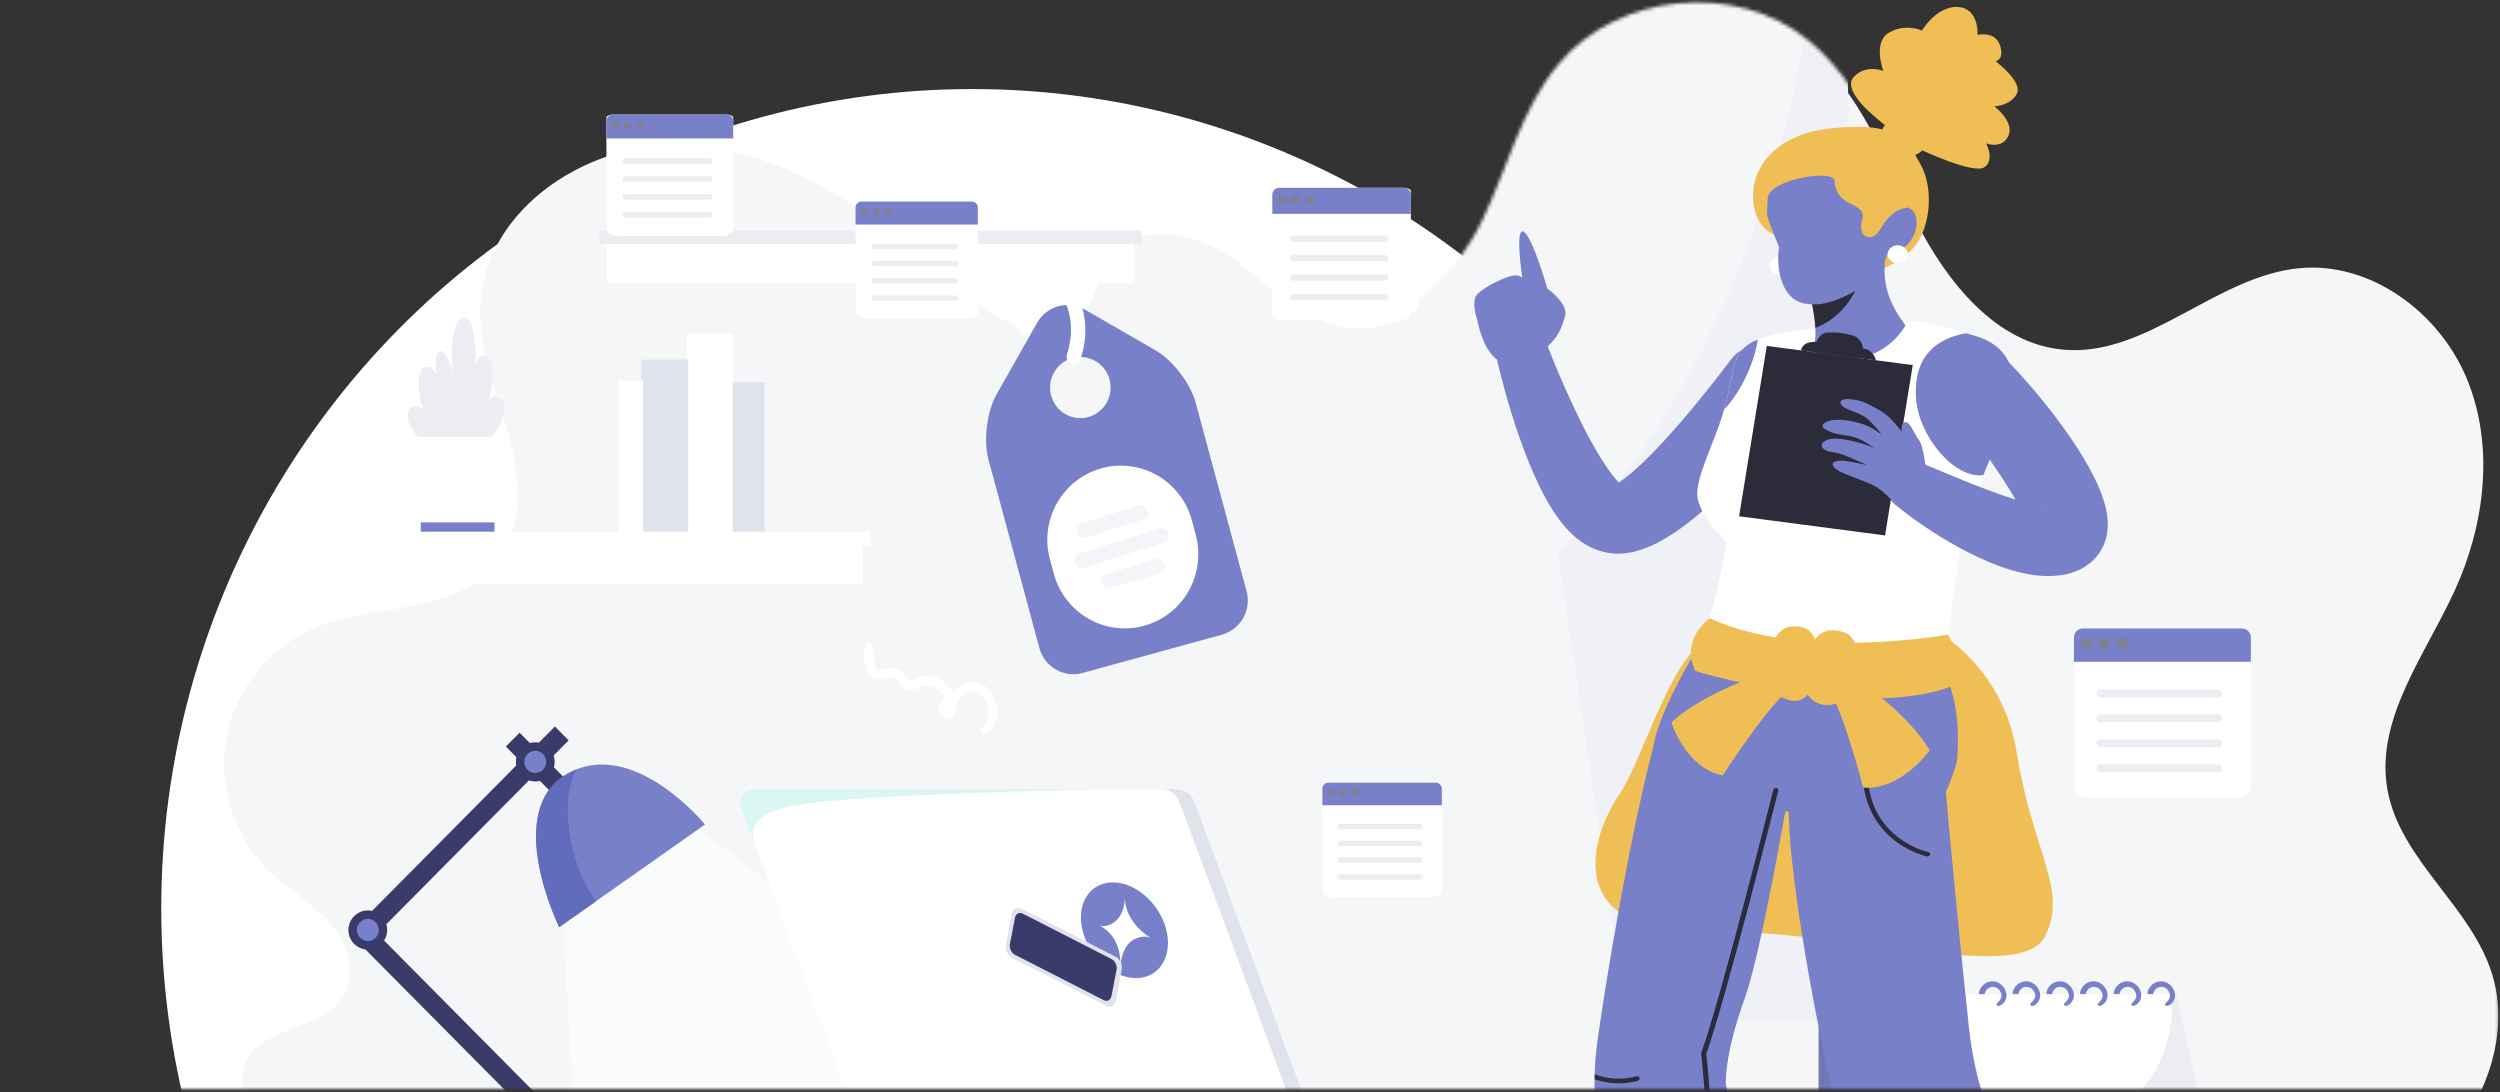 <svg xmlns="http://www.w3.org/2000/svg" width="721" height="315" viewBox="0 0 721 315" fill="none">
    <rect x="0" y="0" width="721" height="315" fill="#333333" stroke="none"/>
    <mask id="mask0_4091_13487" style="mask-type:alpha" maskUnits="userSpaceOnUse" x="0" y="0" width="721" height="315">
        <rect x="0.887" width="719.823" height="314.104" fill="#D9D9D9"/>
    </mask>
    <g mask="url(#mask0_4091_13487)">
        <ellipse cx="280.403" cy="261.972" rx="233.895" ry="236.29" fill="white"/>
        <g clip-path="url(#clip0_4091_13487)">
            <path d="M99.175 287.105C103.095 280.418 99.957 271.565 94.793 265.81C89.617 260.056 82.702 256.179 77.208 250.725C67.386 240.983 62.783 226.176 65.349 212.523C67.903 198.871 77.549 186.774 90.212 181.32C107.731 173.777 131.13 177.487 143.044 162.502C151.038 152.46 150.047 137.93 146.699 125.5C143.352 113.069 138.001 100.817 138.562 87.942C139.806 59.615 170.792 39.965 198.838 41.831C226.883 43.697 251.438 61.093 272.547 79.822C278.647 85.243 284.857 90.975 292.598 93.507C300.339 96.04 310.106 94.341 314.378 87.353C316.603 83.71 317.043 79.2 319.135 75.478C325.753 63.715 343.723 66.414 354.779 74.068C365.834 81.721 375.568 93.03 388.891 94.563C405.606 96.484 419.822 81.866 427.277 66.647C434.731 51.429 438.651 34.111 449.519 21.147C466.686 0.674 500.457 -2.658 521.235 14.071C536.563 26.412 543.555 46.13 552.529 63.726C561.492 81.321 575.587 99.15 595.132 100.85C619.224 102.95 638.879 79.777 662.95 77.367C683.585 75.301 703.614 90.086 711.52 109.426C719.426 128.766 716.641 151.316 707.953 170.3C699.375 189.029 684.928 207.447 688.54 227.753C692.163 248.137 712.875 261.423 718.821 281.251C723.721 297.581 717.433 315.654 706.731 328.884C696.039 342.103 681.438 351.412 667.112 360.488L115.362 380.394C98.151 365.909 86.457 346.013 75.093 326.518C71.581 320.486 67.958 313.288 70.623 306.834C75.181 295.803 93.152 297.381 99.186 287.105H99.175Z" fill="#F4F6F8"/>
            <mask id="mask1_4091_13487" style="mask-type:luminance" maskUnits="userSpaceOnUse" x="64" y="0" width="657" height="378">
                <path d="M99.175 284.389C103.095 277.701 99.957 268.848 94.792 263.094C89.617 257.34 82.702 253.463 77.207 248.008C67.385 238.266 62.783 223.459 65.348 209.807C67.914 196.154 77.549 184.057 90.212 178.603C107.731 171.06 131.13 174.771 143.044 159.785C151.038 149.743 150.047 135.213 146.699 122.783C143.352 110.353 138 98.1 138.562 85.225C139.806 56.899 170.792 37.248 198.838 39.114C226.883 40.98 251.438 58.376 272.547 77.105C278.647 82.526 284.857 88.258 292.598 90.791C300.328 93.323 310.106 91.624 314.378 84.637C316.603 80.993 317.043 76.483 319.135 72.762C325.753 60.998 343.723 63.697 354.779 71.351C365.834 79.005 375.568 90.313 388.891 91.846C405.606 93.768 419.822 79.149 427.277 63.931C434.742 48.712 438.651 31.394 449.519 18.43C466.686 -2.043 500.457 -5.375 521.235 11.354C536.563 23.696 543.555 43.413 552.529 61.009C561.492 78.605 575.587 96.434 595.132 98.133C619.224 100.233 638.879 77.061 662.95 74.65C683.585 72.584 703.614 87.369 711.52 106.709C719.426 126.049 716.641 148.599 707.953 167.583C699.375 186.312 684.928 204.73 688.54 225.036C692.163 245.42 712.875 258.706 718.821 278.535C723.721 294.864 717.433 312.937 706.731 326.168C696.039 339.387 681.438 348.695 667.112 357.771L115.361 377.677C98.151 363.192 86.457 343.297 75.093 323.801C71.581 317.77 67.958 310.571 70.623 304.117C75.181 293.087 93.152 294.664 99.186 284.389H99.175Z" fill="white"/>
            </mask>
            <g mask="url(#mask1_4091_13487)">
                <path d="M430.068 148.612H532.979V294.388H430.068V148.612Z" fill="#F0F1F6"/>
                <path d="M430.068 -4.541H532.979V141.236H430.068V-4.541Z" fill="#F0F1F6"/>
                <path d="M525.281 -34.367C525.281 -34.367 524.158 83.905 449.227 159.32C449.227 159.32 474.575 326.968 477.955 362.227H396.835C396.835 362.227 409.234 206.52 413.738 161.486C413.738 161.486 404.158 10.656 401.911 -36L525.281 -34.367Z" fill="#F4F6F8"/>
            </g>
            <path d="M198.102 96.18H211.612V153.855H198.102V96.18Z" fill="white"/>
            <path d="M184.968 103.711H198.479V153.843H184.968V103.711Z" fill="#E0E2EC"/>
            <path d="M211.35 110.232H220.522V153.844H211.35V110.232Z" fill="#E0E2EC"/>
            <path d="M178.23 109.81H185.442V153.855H178.23V109.81Z" fill="white"/>
            <path d="M118.05 118.208C118.656 117.186 119.944 116.886 120.935 117.341C121.475 117.597 121.926 118.03 122.278 118.563C121.089 115.553 120.594 112.165 120.891 108.865C120.968 107.977 121.133 107.044 121.695 106.422C122.664 105.333 124.392 105.822 125.273 106.999C125.593 107.421 125.824 107.899 126 108.41C125.758 106.833 125.648 105.222 125.714 103.622C125.758 102.6 126.099 101.301 126.991 101.223C127.608 101.167 128.103 101.767 128.467 102.334C129.832 104.489 130.68 107.077 130.889 109.732C130.361 104.9 129.832 99.901 131.032 95.235C131.263 94.313 131.583 93.391 132.166 92.703C132.739 92.014 133.631 91.592 134.424 91.881C135.459 92.247 135.954 93.569 136.252 94.769C137.099 98.157 137.342 101.723 137.022 105.222C137.177 104.9 137.331 104.578 137.518 104.266C138.013 103.422 138.74 102.6 139.632 102.611C140.326 102.611 140.953 103.145 141.317 103.811C141.691 104.478 141.845 105.277 141.944 106.066C142.352 109.243 141.944 112.542 140.81 115.475C141.273 114.853 141.933 114.431 142.638 114.364C143.805 114.253 144.984 115.142 145.38 116.408C145.71 117.463 145.523 118.63 145.226 119.696C143.134 127.139 136.064 132.06 129.403 131.16C126.452 130.76 123.633 129.249 121.408 126.983C119.68 125.217 116.321 121.085 118.028 118.219L118.05 118.208Z" fill="#ECECF3"/>
            <path d="M122.29 152.766H141.582L146.03 129.905H117.842L122.29 152.766Z" fill="white"/>
            <path d="M121.353 150.656H142.604V153.466H121.353V150.656Z" fill="#7880CA"/>
            <path d="M117.136 126.017H146.822V132.327H117.136V126.017Z" fill="white"/>
            <path d="M94.574 153.344H250.978V157.221H94.574V153.344Z" fill="white"/>
            <path d="M96.688 157.233H248.863V168.485H96.688V157.233Z" fill="white"/>
            <path d="M172.887 66.509H329.291V70.386H172.887V66.509Z" fill="#ECECF3"/>
            <path d="M175.002 70.386H327.177V81.639H175.002V70.386Z" fill="white"/>
            <path d="M221.327 227.626H339.246C341.559 227.626 343.629 229.07 344.444 231.258L376.123 316.582H249.086L217.903 232.602C217.011 230.192 218.773 227.615 221.327 227.615V227.626Z" fill="#E0E2EC"/>
            <path d="M217.022 227.626H334.942C337.254 227.626 339.324 229.07 340.139 231.258L371.818 316.582H244.782L213.598 232.602C212.706 230.192 214.468 227.615 217.022 227.615V227.626Z" fill="white"/>
            <g style="mix-blend-mode:overlay" opacity="0.22">
                <path d="M217.024 227.626H316.367C268.061 228.859 242.24 230.336 232.307 231.813C222.375 233.291 215.692 235.501 217.42 242.9L213.599 232.613C212.707 230.203 214.469 227.626 217.024 227.626Z" fill="#57D9CD"/>
            </g>
            <path d="M309.694 269.072C312.326 278.392 321.003 285.59 329.063 285.157C337.123 284.723 341.528 276.814 338.885 267.505C336.253 258.185 327.577 250.987 319.516 251.42C311.456 251.853 307.052 259.763 309.694 269.072Z" fill="white"/>
            <path d="M312.359 268.927C314.517 276.547 321.608 282.423 328.193 282.068C334.789 281.712 338.379 275.247 336.22 267.638C334.062 260.018 326.971 254.141 320.386 254.497C313.791 254.852 310.201 261.317 312.359 268.927Z" fill="#7880CA"/>
            <path d="M291.802 276.158L319.087 290.099C320.299 290.721 321.488 290.088 321.763 288.689L323.514 279.591C323.778 278.191 323.018 276.558 321.807 275.947L294.521 262.006C293.31 261.384 292.121 262.017 291.846 263.417L290.095 272.515C289.831 273.914 290.59 275.547 291.802 276.158Z" fill="#E0E2EC"/>
            <g style="mix-blend-mode:screen">
                <path d="M292.683 275.336L318.317 288.444C319.33 288.966 320.332 288.433 320.552 287.267L322.017 279.657C322.237 278.491 321.609 277.125 320.596 276.603L294.962 263.495C293.949 262.972 292.947 263.506 292.727 264.672L291.262 272.281C291.042 273.448 291.67 274.814 292.683 275.336Z" fill="#393B6B"/>
            </g>
            <g style="mix-blend-mode:multiply" opacity="0.33">
                <path d="M293.939 268.449C294.237 267.894 295.139 268.016 295.283 268.627C295.525 269.604 295.36 270.615 295.569 271.604C295.646 271.948 295.734 272.759 295.998 272.981C296.417 273.303 297.121 272.937 297.573 272.837C299.39 272.415 300.546 273.037 301.757 274.381C302.231 274.903 302.506 275.07 303.189 274.792C303.552 274.647 303.86 274.459 304.246 274.359C305.105 274.125 306.041 274.148 306.899 274.392C308.309 274.792 309.564 275.803 310.368 277.058C310.599 276.891 310.819 276.725 311.04 276.58C312.515 275.592 314.42 274.914 316.105 275.825C319.21 277.513 320.091 283.257 316.898 285.278C316.094 285.789 315.378 284.534 316.16 284.001C317.757 282.901 317.426 280.168 316.556 278.724C315.356 276.758 313.484 277.202 311.866 278.38C311.601 278.569 311.37 278.791 311.15 279.013C311.348 280.068 311.227 281.201 310.434 281.935C309.267 283.012 307.648 281.857 307.857 280.391C307.968 279.602 308.43 278.891 309.003 278.258C308.959 278.18 308.937 278.113 308.881 278.036C307.934 276.547 306.041 275.481 304.334 276.247C303.034 276.825 302.143 277.28 300.953 276.147C300.381 275.603 299.962 274.792 299.181 274.547C298.388 274.303 297.529 274.77 296.725 274.881C295.305 275.081 294.556 274.37 294.082 273.07C293.587 271.682 293.224 269.815 293.939 268.46V268.449Z" fill="#393B6B"/>
            </g>
            <path d="M317.204 267.017C319.241 267.428 321.378 266.35 322.644 264.695C323.899 263.029 324.384 260.885 324.428 258.785C324.34 263.662 327.907 268.061 331.783 270.449C330.01 269.794 328.546 270.216 327.214 270.838C325.881 271.46 324.879 272.693 324.263 274.037C323.635 275.381 323.338 276.859 323.051 278.325C323.161 276.081 322.798 273.793 321.829 271.771C320.86 269.749 319.241 267.994 317.226 267.028L317.204 267.017Z" fill="white"/>
            <path d="M164.553 226.14L160.605 230.122L145.905 215.292L149.853 211.31L164.553 226.14Z" fill="#393B6B"/>
            <g style="mix-blend-mode:multiply" opacity="0.33">
                <path d="M162.585 228.134L160.607 230.129L145.907 215.299L147.885 213.304L162.585 228.134Z" fill="#393B6B"/>
            </g>
            <path d="M160.038 209.541L163.985 213.523L107.98 270.023L104.032 266.041L160.038 209.541Z" fill="#393B6B"/>
            <g style="mix-blend-mode:multiply" opacity="0.33">
                <path d="M160.034 209.536L161.739 211.256L105.734 267.756L104.029 266.036L160.034 209.536Z" fill="#393B6B"/>
            </g>
            <path d="M103.276 271.659L107.224 267.676L163.229 324.176L159.282 328.159L103.276 271.659Z" fill="#393B6B"/>
            <g style="mix-blend-mode:multiply" opacity="0.33">
                <path d="M103.296 271.665L104.885 270.062L160.89 326.562L159.302 328.165L103.296 271.665Z" fill="#393B6B"/>
            </g>
            <path d="M100.498 268.205C100.498 271.316 102.997 273.837 106.08 273.837C109.164 273.837 111.663 271.316 111.663 268.205C111.663 265.095 109.164 262.573 106.08 262.573C102.997 262.573 100.498 265.095 100.498 268.205Z" fill="#393B6B"/>
            <g style="mix-blend-mode:multiply" opacity="0.33">
                <path d="M101.72 264.74C101.709 268.25 104.153 270.916 107.281 272.282C107.875 272.549 108.525 272.76 109.186 272.893C108.305 273.482 107.237 273.837 106.102 273.837C103.019 273.837 100.52 271.316 100.52 268.205C100.52 266.895 100.982 265.695 101.731 264.74H101.72Z" fill="#393B6B"/>
            </g>
            <path d="M102.932 268.205C102.932 269.972 104.341 271.394 106.092 271.394C107.843 271.394 109.252 269.961 109.252 268.205C109.252 266.45 107.843 265.017 106.092 265.017C104.341 265.017 102.932 266.439 102.932 268.205Z" fill="#7880CA"/>
            <path d="M148.792 219.717C148.792 222.827 151.291 225.349 154.374 225.349C157.457 225.349 159.957 222.827 159.957 219.717C159.957 216.606 157.457 214.085 154.374 214.085C151.291 214.085 148.792 216.606 148.792 219.717Z" fill="#393B6B"/>
            <g style="mix-blend-mode:multiply" opacity="0.33">
                <path d="M150.003 216.251C149.992 219.762 152.437 222.428 155.564 223.794C156.158 224.061 156.808 224.272 157.469 224.405C156.588 224.994 155.52 225.349 154.386 225.349C151.302 225.349 148.803 222.828 148.803 219.717C148.803 218.406 149.265 217.207 150.014 216.251H150.003Z" fill="#393B6B"/>
            </g>
            <path d="M151.215 219.717C151.215 221.483 152.624 222.905 154.375 222.905C156.126 222.905 157.535 221.483 157.535 219.717C157.535 217.951 156.126 216.529 154.375 216.529C152.624 216.529 151.215 217.962 151.215 219.717Z" fill="#7880CA"/>
            <g style="mix-blend-mode:overlay" opacity="0.5">
                <path d="M166.587 339.554L162.27 264.206L199.466 237.545L331.073 337.91C332.152 338.732 332.108 340.532 330.863 341.087C304.227 352.918 184.733 353.306 166.587 339.554Z" fill="white"/>
            </g>
            <path d="M203.32 237.779L161.279 267.383C161.279 267.383 144.741 233.78 163.68 223.116C182.619 212.451 203.32 237.779 203.32 237.779Z" fill="#7880CA"/>
            <path d="M163.682 223.115C164.53 222.638 165.389 222.249 166.248 221.916C162.042 230.08 163.848 241.755 166.655 249.809C167.812 253.108 169.573 256.685 171.842 259.951L161.282 267.382C161.282 267.382 144.743 233.779 163.682 223.115Z" fill="#626CBD"/>
            <path d="M554.097 335.133H616.685L627.696 286.712H565.108L554.097 335.133Z" fill="#ECECF3"/>
            <g style="mix-blend-mode:multiply" opacity="0.15">
                <path d="M565.307 328.957C568.379 318.248 567.3 305.118 563.369 294.354L565.108 286.723H627.696L616.685 335.144H563.082C563.985 333.067 564.734 330.979 565.318 328.957H565.307Z" fill="#73A3EB"/>
            </g>
            <path d="M565.12 286.712H627.708L638.719 336.411H576.131L565.12 286.712Z" fill="white"/>
            <path d="M575.173 322.381C585.094 325.458 595.764 327.046 605.674 322.992C614.505 319.381 621.398 311.428 624.426 302.374C625.814 298.22 626.981 291.921 626.045 286.712H627.708L638.719 336.411H576.131L572.861 321.648C573.642 321.903 574.413 322.147 575.173 322.381Z" fill="#ECECF3"/>
            <path d="M619.404 286.711H620.957C621.023 286.556 621.056 286.389 621.111 286.212C621.166 286.023 621.243 285.878 621.386 285.656C621.595 285.323 621.915 285.034 622.3 284.834C622.652 284.656 623.093 284.579 623.544 284.623C623.919 284.645 624.37 284.801 624.722 285.045C625.119 285.334 625.416 285.767 625.625 286.212C625.702 286.378 625.758 286.545 625.791 286.711C625.846 286.956 625.857 287.189 625.813 287.422C625.736 287.856 625.548 288.233 625.273 288.589C625.152 288.755 624.987 288.878 624.844 289.022C624.689 289.177 624.458 289.344 624.425 289.566C624.403 289.688 624.425 289.855 624.524 289.944C625.009 290.333 625.702 289.9 626.11 289.566C626.55 289.2 626.859 288.711 627.068 288.178C627.255 287.7 627.31 287.2 627.255 286.711C627.09 285.012 625.658 283.412 623.996 283.09C622.84 282.868 621.683 283.146 620.758 283.89C620.362 284.212 620.01 284.623 619.767 285.078C619.492 285.567 619.239 286.167 619.404 286.711Z" fill="#7880CA"/>
            <path d="M609.68 286.711H611.233C611.299 286.556 611.332 286.389 611.387 286.212C611.442 286.023 611.519 285.878 611.662 285.656C611.872 285.323 612.191 285.034 612.576 284.834C612.929 284.656 613.369 284.579 613.821 284.623C614.195 284.645 614.646 284.801 614.999 285.045C615.395 285.334 615.693 285.767 615.902 286.212C615.979 286.378 616.034 286.545 616.067 286.711C616.122 286.956 616.133 287.189 616.089 287.422C616.012 287.856 615.825 288.233 615.549 288.589C615.428 288.755 615.263 288.878 615.12 289.022C614.966 289.177 614.735 289.344 614.702 289.566C614.68 289.688 614.702 289.855 614.801 289.944C615.285 290.333 615.979 289.9 616.386 289.566C616.827 289.2 617.135 288.711 617.344 288.178C617.531 287.7 617.587 287.2 617.531 286.711C617.366 285.012 615.935 283.412 614.272 283.09C613.116 282.868 611.96 283.146 611.035 283.89C610.638 284.212 610.286 284.623 610.044 285.078C609.769 285.567 609.515 286.167 609.68 286.711Z" fill="#7880CA"/>
            <path d="M599.959 286.711H601.511C601.577 286.556 601.61 286.389 601.665 286.212C601.721 286.023 601.798 285.878 601.941 285.656C602.15 285.323 602.469 285.034 602.855 284.834C603.207 284.656 603.648 284.579 604.099 284.623C604.473 284.645 604.925 284.801 605.277 285.045C605.674 285.334 605.971 285.767 606.18 286.212C606.257 286.378 606.312 286.545 606.345 286.711C606.4 286.956 606.411 287.189 606.367 287.422C606.29 287.856 606.103 288.233 605.828 288.589C605.707 288.755 605.541 288.878 605.398 289.022C605.244 289.177 605.013 289.344 604.98 289.566C604.958 289.688 604.98 289.855 605.079 289.944C605.563 290.333 606.257 289.9 606.665 289.566C607.105 289.2 607.413 288.711 607.623 288.178C607.81 287.7 607.865 287.2 607.81 286.711C607.645 285.012 606.213 283.412 604.55 283.09C603.394 282.868 602.238 283.146 601.313 283.89C600.917 284.212 600.564 284.623 600.322 285.078C600.047 285.567 599.794 286.167 599.959 286.711Z" fill="#7880CA"/>
            <path d="M590.246 286.711H591.798C591.865 286.556 591.898 286.389 591.953 286.212C592.008 286.023 592.085 285.878 592.228 285.656C592.437 285.323 592.756 285.034 593.142 284.834C593.494 284.656 593.935 284.579 594.386 284.623C594.76 284.645 595.212 284.801 595.564 285.045C595.961 285.334 596.258 285.767 596.467 286.212C596.544 286.378 596.599 286.545 596.632 286.711C596.687 286.956 596.698 287.189 596.654 287.422C596.577 287.856 596.39 288.233 596.115 288.589C595.994 288.755 595.829 288.878 595.685 289.022C595.531 289.177 595.3 289.344 595.267 289.566C595.245 289.688 595.267 289.855 595.366 289.944C595.851 290.333 596.544 289.9 596.952 289.566C597.392 289.2 597.7 288.711 597.91 288.178C598.097 287.7 598.152 287.2 598.097 286.711C597.932 285.012 596.5 283.412 594.838 283.09C593.681 282.868 592.525 283.146 591.6 283.89C591.204 284.212 590.851 284.623 590.609 285.078C590.334 285.567 590.081 286.167 590.246 286.711Z" fill="#7880CA"/>
            <path d="M580.524 286.711H582.077C582.143 286.556 582.176 286.389 582.231 286.212C582.286 286.023 582.363 285.878 582.506 285.656C582.715 285.323 583.035 285.034 583.42 284.834C583.772 284.656 584.213 284.579 584.664 284.623C585.039 284.645 585.49 284.801 585.843 285.045C586.239 285.334 586.536 285.767 586.746 286.212C586.823 286.378 586.878 286.545 586.911 286.711C586.966 286.956 586.977 287.189 586.933 287.422C586.856 287.856 586.668 288.233 586.393 288.589C586.272 288.755 586.107 288.878 585.964 289.022C585.81 289.177 585.578 289.344 585.545 289.566C585.523 289.688 585.545 289.855 585.644 289.944C586.129 290.333 586.823 289.9 587.23 289.566C587.67 289.2 587.979 288.711 588.188 288.178C588.375 287.7 588.43 287.2 588.375 286.711C588.21 285.012 586.779 283.412 585.116 283.09C583.96 282.868 582.804 283.146 581.879 283.89C581.482 284.212 581.13 284.623 580.888 285.078C580.612 285.567 580.359 286.167 580.524 286.711Z" fill="#7880CA"/>
            <path d="M570.801 286.711H572.353C572.419 286.556 572.452 286.389 572.507 286.212C572.562 286.023 572.639 285.878 572.783 285.656C572.992 285.323 573.311 285.034 573.697 284.834C574.049 284.656 574.489 284.579 574.941 284.623C575.315 284.645 575.767 284.801 576.119 285.045C576.515 285.334 576.813 285.767 577.022 286.212C577.099 286.378 577.154 286.545 577.187 286.711C577.242 286.956 577.253 287.189 577.209 287.422C577.132 287.856 576.945 288.233 576.67 288.589C576.548 288.755 576.383 288.878 576.24 289.022C576.086 289.177 575.855 289.344 575.822 289.566C575.8 289.688 575.822 289.855 575.921 289.944C576.405 290.333 577.099 289.9 577.506 289.566C577.947 289.2 578.255 288.711 578.464 288.178C578.652 287.7 578.707 287.2 578.652 286.711C578.486 285.012 577.055 283.412 575.392 283.09C574.236 282.868 573.08 283.146 572.155 283.89C571.759 284.212 571.406 284.623 571.164 285.078C570.889 285.567 570.635 286.167 570.801 286.711Z" fill="#7880CA"/>
            <path d="M546.202 277.403H534.09C528.783 277.403 524.477 281.747 524.477 287.101V339C524.477 340.788 525.909 342.232 527.681 342.232H552.622C554.395 342.232 555.826 340.788 555.826 339V287.101C555.826 281.747 551.521 277.403 546.213 277.403H546.202Z" fill="#7077B4"/>
            <path d="M531.547 268.438H532.659V265.062C532.659 264.217 533.341 263.529 534.178 263.529H546.114C546.951 263.529 547.634 264.217 547.634 265.062V268.438H548.746C549.583 268.438 550.266 269.127 550.266 269.971V276.448C550.266 277.292 549.583 277.981 548.746 277.981H531.536C530.699 277.981 530.016 277.292 530.016 276.448V269.971C530.016 269.127 530.699 268.438 531.536 268.438H531.547Z" fill="#393B6B"/>
            <g style="mix-blend-mode:multiply" opacity="0.33">
                <path d="M531.549 268.438H532.662V265.062C532.662 264.217 533.344 263.529 534.181 263.529H536.824C536.78 267.172 537.793 270.938 539.456 273.226C540.623 274.837 542.241 276.659 544.113 277.981H531.549C530.713 277.981 530.03 277.292 530.03 276.448V269.971C530.03 269.127 530.713 268.438 531.549 268.438Z" fill="#393B6B"/>
            </g>
            <path d="M551.513 283.646C552.427 285.124 552.283 287.812 551.59 287.89C551.16 287.934 551.094 286.601 550.731 285.357C550.5 284.568 550.367 283.946 550.081 283.213C549.795 282.48 550.786 282.48 551.513 283.646Z" fill="#7880CA"/>
            <path d="M552.678 294.221C552.579 293.377 552.458 292.533 552.326 291.711C552.249 291.244 552.15 290.778 551.907 290.378C551.83 290.245 551.72 290.111 551.566 290.1C550.971 290.034 551.126 292.733 551.126 293.1C551.104 295.321 551.104 297.543 551.093 299.765C551.093 301.986 551.093 304.175 551.555 306.352C551.621 306.674 552.128 306.674 552.205 306.352C553.119 302.486 553.141 298.254 552.678 294.233V294.221Z" fill="#7880CA"/>
            <path d="M306.929 103.745C303.009 102.79 299.188 100.524 296.259 97.78C289.564 91.504 289.708 82.461 291.095 73.73C291.734 69.709 295.599 71.93 294.905 74.519C293.793 78.718 293.319 83.117 294.531 87.349C295.411 90.437 297.129 92.959 299.386 95.025C301.137 96.624 302.822 97.68 305.189 98.735C305.586 98.913 305.993 99.079 306.401 99.235C306.951 99.446 305.971 99.079 306.489 99.268C306.632 99.324 306.775 99.368 306.918 99.413C307.204 99.502 307.502 99.602 307.788 99.668C310.376 100.29 309.506 104.367 306.918 103.734L306.929 103.745Z" fill="white"/>
            <path d="M287.405 113.731L299.11 93.08C301.874 88.215 308.073 86.504 312.896 89.292L333.366 101.101C338.189 103.889 343.331 110.587 344.795 115.997L359.517 170.517C360.982 175.927 357.789 181.559 352.426 183.037L312.18 194.089C306.818 195.567 301.235 192.345 299.77 186.936L285.048 132.415C283.584 127.006 284.652 118.597 287.405 113.731ZM307.236 119.419C311.42 121.829 316.761 120.374 319.15 116.142C321.54 111.92 320.097 106.533 315.902 104.122C311.718 101.712 306.377 103.167 303.988 107.399C301.598 111.62 303.041 117.008 307.236 119.419Z" fill="#7880CA"/>
            <path d="M302.803 161.318C299.722 149.918 306.385 138.157 317.686 135.049C328.986 131.941 340.644 138.663 343.725 150.063L344.843 154.2C347.924 165.6 341.26 177.361 329.96 180.469C318.66 183.577 307.002 176.855 303.921 165.455L302.803 161.318Z" fill="white"/>
            <g style="mix-blend-mode:multiply" opacity="0.33">
                <path d="M312.951 155.088L329.964 149.79C330.911 149.49 331.351 148.345 330.944 147.235C330.536 146.124 329.435 145.457 328.488 145.757L311.476 151.056C310.529 151.356 310.088 152.5 310.496 153.611C310.903 154.722 312.004 155.388 312.951 155.088Z" fill="#E0E2EC"/>
            </g>
            <g style="mix-blend-mode:multiply" opacity="0.33">
                <path d="M313.083 163.642L335.534 156.466C336.779 156.066 337.461 154.833 337.054 153.733C336.647 152.622 335.281 152.044 334.037 152.444L311.585 159.62C310.341 160.02 309.658 161.253 310.065 162.353C310.473 163.464 311.838 164.042 313.083 163.642Z" fill="#E0E2EC"/>
            </g>
            <g style="mix-blend-mode:multiply" opacity="0.33">
                <path d="M320.097 169.739L334.984 165.185C335.81 164.929 336.162 163.819 335.755 162.708C335.359 161.597 334.346 160.897 333.52 161.153L318.633 165.707C317.807 165.963 317.454 167.073 317.862 168.184C318.258 169.295 319.271 169.995 320.097 169.739Z" fill="#E0E2EC"/>
            </g>
            <path d="M307.798 101.934C307.953 101.556 307.589 102.545 307.699 102.2C307.776 101.989 307.842 101.767 307.909 101.556C308.14 100.801 308.316 100.023 308.47 99.234C308.569 98.712 308.646 98.179 308.723 97.646C308.756 97.379 308.789 97.112 308.811 96.846C308.767 97.335 308.844 96.346 308.844 96.191C308.911 94.724 308.833 93.247 308.613 91.792C308.206 89.003 306.818 85.715 304.803 83.249C301.599 79.339 297.107 76.862 292.46 75.107C291.403 74.707 291.116 73.207 291.59 72.296C292.162 71.197 293.319 71.019 294.376 71.419C303.317 74.807 311.036 81.305 312.676 91.192C313.37 95.346 313.007 99.923 311.465 103.866C311.047 104.922 309.593 105.233 308.679 104.744C307.6 104.178 307.391 102.989 307.809 101.934H307.798Z" fill="white"/>
            <path d="M249.77 186.247C250.21 185.402 251.576 185.591 251.807 186.513C252.17 187.991 251.928 189.513 252.247 191.012C252.357 191.534 252.49 192.767 252.897 193.089C253.525 193.578 254.604 193.023 255.286 192.867C258.039 192.234 259.79 193.167 261.618 195.211C262.334 196.011 262.741 196.244 263.776 195.833C264.327 195.611 264.8 195.333 265.373 195.167C266.683 194.811 268.092 194.845 269.392 195.211C271.517 195.822 273.433 197.355 274.633 199.244C274.985 198.988 275.327 198.744 275.646 198.521C277.881 197.022 280.766 196 283.31 197.377C288.023 199.932 289.344 208.619 284.51 211.685C283.288 212.463 282.22 210.552 283.387 209.752C285.799 208.086 285.314 203.953 283.982 201.765C282.176 198.788 279.335 199.466 276.89 201.243C276.483 201.532 276.142 201.865 275.811 202.198C276.109 203.798 275.921 205.509 274.721 206.62C272.959 208.252 270.504 206.508 270.812 204.287C270.988 203.098 271.671 202.01 272.552 201.065C272.486 200.954 272.442 200.843 272.376 200.732C270.944 198.488 268.081 196.866 265.483 198.022C263.512 198.899 262.168 199.588 260.374 197.866C259.515 197.044 258.876 195.811 257.687 195.433C256.498 195.056 255.176 195.778 253.976 195.944C251.818 196.244 250.684 195.167 249.979 193.212C249.219 191.101 248.669 188.291 249.759 186.224L249.77 186.247Z" fill="white"/>
            <path d="M246.74 90.147V58.983C246.74 58.504 247.52 58.117 248.482 58.117H280.266C281.229 58.117 282.008 58.504 282.008 58.983V90.147C282.008 91.111 280.434 91.894 278.489 91.894H250.265C248.324 91.894 246.745 91.111 246.745 90.147H246.74Z" fill="white"/>
            <path d="M252.023 71.844H275.511C275.939 71.844 276.285 71.494 276.285 71.061C276.285 70.629 275.939 70.279 275.511 70.279H252.023C251.595 70.279 251.249 70.629 251.249 71.061C251.249 71.494 251.595 71.844 252.023 71.844Z" fill="#ECECF3"/>
            <path d="M252.023 76.81H275.511C275.939 76.81 276.285 76.46 276.285 76.027C276.285 75.594 275.939 75.244 275.511 75.244H252.023C251.595 75.244 251.249 75.594 251.249 76.027C251.249 76.46 251.595 76.81 252.023 76.81Z" fill="#ECECF3"/>
            <path d="M252.023 81.781H275.511C275.939 81.781 276.285 81.431 276.285 80.998C276.285 80.566 275.939 80.215 275.511 80.215H252.023C251.595 80.215 251.249 80.566 251.249 80.998C251.249 81.431 251.595 81.781 252.023 81.781Z" fill="#ECECF3"/>
            <path d="M252.023 86.752H275.511C275.939 86.752 276.285 86.401 276.285 85.969C276.285 85.536 275.939 85.186 275.511 85.186H252.023C251.595 85.186 251.249 85.536 251.249 85.969C251.249 86.401 251.595 86.752 252.023 86.752Z" fill="#ECECF3"/>
            <path d="M246.739 59.879V64.757H282.002V59.879C282.002 58.905 281.223 58.117 280.26 58.117H248.476C247.514 58.117 246.734 58.905 246.734 59.879H246.739Z" fill="#7880CA"/>
            <path d="M255.282 61.12C255.282 61.759 255.797 62.279 256.428 62.279C257.06 62.279 257.574 61.759 257.574 61.12C257.574 60.481 257.06 59.961 256.428 59.961C255.797 59.961 255.282 60.481 255.282 61.12Z" fill="#7F7F98"/>
            <path d="M251.565 61.12C251.565 61.759 252.079 62.279 252.711 62.279C253.342 62.279 253.856 61.759 253.856 61.12C253.856 60.481 253.342 59.961 252.711 59.961C252.079 59.961 251.565 60.481 251.565 61.12Z" fill="#7F7F98"/>
            <path d="M248.006 61.12C248.006 61.759 248.52 62.279 249.152 62.279C249.783 62.279 250.298 61.759 250.298 61.12C250.298 60.481 249.783 59.961 249.152 59.961C248.52 59.961 248.006 60.481 248.006 61.12Z" fill="#7F7F98"/>
            <path d="M174.888 66.258V33.939C174.888 33.442 175.696 33.042 176.694 33.042H209.656C210.654 33.042 211.462 33.442 211.462 33.939V66.258C211.462 67.257 209.83 68.069 207.812 68.069H178.543C176.53 68.069 174.893 67.257 174.893 66.258H174.888Z" fill="white"/>
            <path d="M180.366 47.278H204.724C205.167 47.278 205.526 46.915 205.526 46.466C205.526 46.018 205.167 45.654 204.724 45.654H180.366C179.922 45.654 179.563 46.018 179.563 46.466C179.563 46.915 179.922 47.278 180.366 47.278Z" fill="#ECECF3"/>
            <path d="M180.366 52.427H204.724C205.167 52.427 205.526 52.064 205.526 51.615C205.526 51.167 205.167 50.803 204.724 50.803H180.366C179.922 50.803 179.563 51.167 179.563 51.615C179.563 52.064 179.922 52.427 180.366 52.427Z" fill="#ECECF3"/>
            <path d="M180.366 57.583H204.724C205.167 57.583 205.526 57.22 205.526 56.771C205.526 56.322 205.167 55.959 204.724 55.959H180.366C179.922 55.959 179.563 56.322 179.563 56.771C179.563 57.22 179.922 57.583 180.366 57.583Z" fill="#ECECF3"/>
            <path d="M180.366 62.738H204.724C205.167 62.738 205.526 62.375 205.526 61.926C205.526 61.477 205.167 61.114 204.724 61.114H180.366C179.922 61.114 179.563 61.477 179.563 61.926C179.563 62.375 179.922 62.738 180.366 62.738Z" fill="#ECECF3"/>
            <path d="M174.887 34.869V39.928H211.456V34.869C211.456 33.859 210.648 33.042 209.65 33.042H176.688C175.69 33.042 174.882 33.859 174.882 34.869H174.887Z" fill="#7880CA"/>
            <path d="M183.745 36.156C183.745 36.819 184.279 37.358 184.934 37.358C185.589 37.358 186.122 36.819 186.122 36.156C186.122 35.494 185.589 34.954 184.934 34.954C184.279 34.954 183.745 35.494 183.745 36.156Z" fill="#7F7F98"/>
            <path d="M179.891 36.157C179.891 36.819 180.424 37.358 181.079 37.358C181.734 37.358 182.268 36.819 182.268 36.157C182.268 35.494 181.734 34.955 181.079 34.955C180.424 34.955 179.891 35.494 179.891 36.157Z" fill="#7F7F98"/>
            <path d="M176.2 36.157C176.2 36.819 176.733 37.358 177.388 37.358C178.043 37.358 178.576 36.819 178.576 36.157C178.576 35.494 178.043 34.955 177.388 34.955C176.733 34.955 176.2 35.494 176.2 36.157Z" fill="#7F7F98"/>
            <path d="M381.379 257.015V226.572C381.379 226.104 382.14 225.727 383.081 225.727H414.129C415.069 225.727 415.83 226.104 415.83 226.572V257.015C415.83 257.956 414.293 258.721 412.392 258.721H384.822C382.926 258.721 381.384 257.956 381.384 257.015H381.379Z" fill="white"/>
            <path d="M386.538 239.137H409.482C409.9 239.137 410.238 238.795 410.238 238.372C410.238 237.949 409.9 237.607 409.482 237.607H386.538C386.12 237.607 385.782 237.949 385.782 238.372C385.782 238.795 386.12 239.137 386.538 239.137Z" fill="#ECECF3"/>
            <path d="M386.538 243.987H409.482C409.9 243.987 410.238 243.645 410.238 243.222C410.238 242.799 409.9 242.457 409.482 242.457H386.538C386.12 242.457 385.782 242.799 385.782 243.222C385.782 243.645 386.12 243.987 386.538 243.987Z" fill="#ECECF3"/>
            <path d="M386.538 248.844H409.482C409.9 248.844 410.238 248.502 410.238 248.079C410.238 247.656 409.9 247.314 409.482 247.314H386.538C386.12 247.314 385.782 247.656 385.782 248.079C385.782 248.502 386.12 248.844 386.538 248.844Z" fill="#ECECF3"/>
            <path d="M386.538 253.699H409.482C409.9 253.699 410.238 253.357 410.238 252.934C410.238 252.511 409.9 252.169 409.482 252.169H386.538C386.12 252.169 385.782 252.511 385.782 252.934C385.782 253.357 386.12 253.699 386.538 253.699Z" fill="#ECECF3"/>
            <path d="M381.378 227.448V232.213H415.824V227.448C415.824 226.497 415.063 225.727 414.123 225.727H383.075C382.135 225.727 381.373 226.497 381.373 227.448H381.378Z" fill="#7880CA"/>
            <path d="M389.721 228.66C389.721 229.284 390.224 229.792 390.841 229.792C391.458 229.792 391.96 229.284 391.96 228.66C391.96 228.036 391.458 227.528 390.841 227.528C390.224 227.528 389.721 228.036 389.721 228.66Z" fill="#7F7F98"/>
            <path d="M386.087 228.66C386.087 229.284 386.59 229.792 387.207 229.792C387.824 229.792 388.326 229.284 388.326 228.66C388.326 228.036 387.824 227.528 387.207 227.528C386.59 227.528 386.087 228.036 386.087 228.66Z" fill="#7F7F98"/>
            <path d="M382.613 228.66C382.613 229.284 383.115 229.792 383.732 229.792C384.349 229.792 384.852 229.284 384.852 228.66C384.852 228.036 384.349 227.528 383.732 227.528C383.115 227.528 382.613 228.036 382.613 228.66Z" fill="#7F7F98"/>
            <path d="M366.928 90.453V55.139C366.928 54.596 367.811 54.158 368.901 54.158H404.917C406.008 54.158 406.891 54.596 406.891 55.139V90.453C406.891 91.544 405.107 92.431 402.903 92.431H370.921C368.722 92.431 366.933 91.544 366.933 90.453H366.928Z" fill="white"/>
            <path d="M372.909 69.714H399.524C400.009 69.714 400.401 69.317 400.401 68.827C400.401 68.337 400.009 67.94 399.524 67.94H372.909C372.424 67.94 372.032 68.337 372.032 68.827C372.032 69.317 372.424 69.714 372.909 69.714Z" fill="#ECECF3"/>
            <path d="M372.909 75.342H399.524C400.009 75.342 400.401 74.945 400.401 74.454C400.401 73.964 400.009 73.567 399.524 73.567H372.909C372.424 73.567 372.032 73.964 372.032 74.454C372.032 74.945 372.424 75.342 372.909 75.342Z" fill="#ECECF3"/>
            <path d="M372.909 80.974H399.524C400.009 80.974 400.401 80.577 400.401 80.087C400.401 79.597 400.009 79.2 399.524 79.2H372.909C372.424 79.2 372.032 79.597 372.032 80.087C372.032 80.577 372.424 80.974 372.909 80.974Z" fill="#ECECF3"/>
            <path d="M372.909 86.607H399.524C400.009 86.607 400.401 86.21 400.401 85.72C400.401 85.229 400.009 84.832 399.524 84.832H372.909C372.424 84.832 372.032 85.229 372.032 85.72C372.032 86.21 372.424 86.607 372.909 86.607Z" fill="#ECECF3"/>
            <path d="M366.928 56.154V61.682H406.885V56.154C406.885 55.051 406.002 54.158 404.911 54.158H368.895C367.805 54.158 366.922 55.051 366.922 56.154H366.928Z" fill="#7880CA"/>
            <path d="M376.605 57.561C376.605 58.285 377.188 58.874 377.904 58.874C378.619 58.874 379.202 58.285 379.202 57.561C379.202 56.837 378.619 56.248 377.904 56.248C377.188 56.248 376.605 56.837 376.605 57.561Z" fill="#7F7F98"/>
            <path d="M372.393 57.561C372.393 58.285 372.976 58.874 373.692 58.874C374.407 58.874 374.99 58.285 374.99 57.561C374.99 56.837 374.407 56.248 373.692 56.248C372.976 56.248 372.393 56.837 372.393 57.561Z" fill="#7F7F98"/>
            <path d="M368.359 57.561C368.359 58.285 368.942 58.874 369.658 58.874C370.373 58.874 370.956 58.285 370.956 57.561C370.956 56.837 370.373 56.248 369.658 56.248C368.942 56.248 368.359 56.837 368.359 57.561Z" fill="#7F7F98"/>
            <path d="M598.125 227.604V182.509C598.125 181.816 599.252 181.257 600.645 181.257H646.636C648.029 181.257 649.156 181.816 649.156 182.509V227.604C649.156 228.998 646.879 230.131 644.064 230.131H603.224C600.416 230.131 598.132 228.998 598.132 227.604H598.125Z" fill="white"/>
            <path d="M605.76 201.121H639.747C640.366 201.121 640.867 200.614 640.867 199.988C640.867 199.362 640.366 198.855 639.747 198.855H605.76C605.141 198.855 604.64 199.362 604.64 199.988C604.64 200.614 605.141 201.121 605.76 201.121Z" fill="#ECECF3"/>
            <path d="M605.76 208.306H639.747C640.366 208.306 640.867 207.799 640.867 207.173C640.867 206.547 640.366 206.04 639.747 206.04H605.76C605.141 206.04 604.64 206.547 604.64 207.173C604.64 207.799 605.141 208.306 605.76 208.306Z" fill="#ECECF3"/>
            <path d="M605.76 215.499H639.747C640.366 215.499 640.867 214.992 640.867 214.366C640.867 213.74 640.366 213.233 639.747 213.233H605.76C605.141 213.233 604.64 213.74 604.64 214.366C604.64 214.992 605.141 215.499 605.76 215.499Z" fill="#ECECF3"/>
            <path d="M605.76 222.692H639.747C640.366 222.692 640.867 222.185 640.867 221.559C640.867 220.933 640.366 220.426 639.747 220.426H605.76C605.141 220.426 604.64 220.933 604.64 221.559C604.64 222.185 605.141 222.692 605.76 222.692Z" fill="#ECECF3"/>
            <path d="M598.124 183.806V190.865H649.148V183.806C649.148 182.397 648.021 181.257 646.628 181.257H600.637C599.244 181.257 598.117 182.397 598.117 183.806H598.124Z" fill="#7880CA"/>
            <path d="M610.482 185.602C610.482 186.527 611.226 187.279 612.14 187.279C613.054 187.279 613.798 186.527 613.798 185.602C613.798 184.678 613.054 183.925 612.14 183.925C611.226 183.925 610.482 184.678 610.482 185.602Z" fill="#7F7F98"/>
            <path d="M605.102 185.602C605.102 186.527 605.846 187.279 606.76 187.279C607.674 187.279 608.418 186.527 608.418 185.602C608.418 184.678 607.674 183.925 606.76 183.925C605.846 183.925 605.102 184.678 605.102 185.602Z" fill="#7F7F98"/>
            <path d="M599.951 185.602C599.951 186.527 600.696 187.279 601.61 187.279C602.523 187.279 603.268 186.527 603.268 185.602C603.268 184.678 602.523 183.925 601.61 183.925C600.696 183.925 599.951 184.678 599.951 185.602Z" fill="#7F7F98"/>
        </g>
        <path d="M499.02 103.928L497.998 105.283L496.918 106.69L494.735 109.515C493.264 111.394 491.772 113.262 490.258 115.107C488.755 116.962 487.235 118.797 485.689 120.599C484.149 122.405 482.597 124.192 481.019 125.931C479.441 127.67 477.847 129.371 476.242 131.005C474.638 132.633 473.006 134.195 471.39 135.612C469.791 137.024 468.159 138.317 466.801 139.191C466.143 139.628 465.544 139.941 465.324 140.056C465.271 140.09 465.255 140.099 465.26 140.109C465.281 140.109 465.335 140.109 465.453 140.104L465.554 140.094C465.554 140.094 465.581 140.094 465.619 140.094L465.779 140.08C465.998 140.07 466.212 140.061 466.426 140.07C466.849 140.08 467.234 140.133 467.56 140.21C467.881 140.282 468.138 140.363 468.336 140.45C468.523 140.522 468.652 140.599 468.727 140.652C468.876 140.757 468.833 140.777 468.716 140.728C468.459 140.613 467.919 140.205 467.352 139.657C466.779 139.109 466.159 138.418 465.549 137.663C464.934 136.904 464.313 136.078 463.703 135.213C462.484 133.479 461.307 131.586 460.173 129.631C459.049 127.67 457.947 125.648 456.894 123.587C454.786 119.46 452.801 115.199 450.913 110.88C449.961 108.722 449.035 106.546 448.137 104.365L446.81 101.084L446.157 99.445L445.532 97.846L445.467 97.687C444.103 94.204 439.856 92.374 435.977 93.599C432.431 94.718 430.419 98.009 431.147 101.228L431.564 103.073L431.987 104.869C432.276 106.066 432.581 107.252 432.886 108.444C433.501 110.822 434.148 113.19 434.827 115.559C436.213 120.291 437.732 125.014 439.513 129.746C440.401 132.11 441.348 134.483 442.407 136.856C443.467 139.234 444.617 141.622 445.959 144.048C446.633 145.264 447.361 146.489 448.185 147.728C449.009 148.973 449.913 150.231 451.009 151.533C452.111 152.835 453.374 154.185 455.166 155.583C456.075 156.28 457.118 156.996 458.434 157.668C459.092 158.005 459.825 158.331 460.628 158.62C461.446 158.913 462.334 159.167 463.308 159.359C464.286 159.547 465.335 159.662 466.416 159.677C466.961 159.677 467.507 159.667 468.052 159.619L468.464 159.58L468.775 159.547C468.973 159.523 469.176 159.499 469.363 159.47C470.133 159.355 470.823 159.211 471.487 159.047C472.129 158.884 472.744 158.706 473.306 158.524C475.558 157.774 477.286 156.929 478.858 156.083C480.42 155.233 481.795 154.368 483.095 153.493C484.39 152.619 485.599 151.74 486.759 150.851C489.07 149.069 491.189 147.267 493.227 145.441C495.265 143.621 497.207 141.776 499.09 139.907C502.861 136.184 506.402 132.383 509.831 128.526C511.532 126.59 513.212 124.644 514.86 122.674C515.684 121.689 516.507 120.704 517.32 119.705L518.535 118.196L519.776 116.621C523.783 111.538 522.44 104.499 516.78 100.906C511.12 97.308 503.284 98.513 499.282 103.596C499.245 103.644 499.207 103.688 499.175 103.736L499.031 103.923L499.02 103.928Z" fill="#7880CA"/>
        <path d="M426.049 92.239C426.049 92.239 427.676 102.227 433.046 104.447C437.567 106.315 446.062 100.161 446.062 100.161C449.469 97.053 450.127 95.121 451.336 91.36C452.545 87.598 446.249 83.231 446.249 83.231C446.249 83.231 441.953 68.088 439.38 66.81C436.807 65.532 439.038 80.113 439.038 80.113C439.038 80.113 438.155 79.191 436.465 79.455C434.159 79.82 428.639 82.414 426.199 84.691C424.017 86.733 426.049 92.234 426.049 92.234V92.239Z" fill="#7880CA"/>
        <path d="M552.841 178.845C552.841 178.845 577.09 188.42 581.664 217.226C586.237 246.038 596.754 256.809 589.623 270.299C582.493 283.79 532.823 268.051 491.317 268.589C449.811 269.122 459.039 240.859 466.871 229.319C474.708 217.779 482.924 184.37 495.677 183.443C508.43 182.511 552.836 178.845 552.836 178.845H552.841Z" fill="#EFBF56"/>
        <path d="M512.893 233.518C513.925 233.753 514.968 233.974 516.011 234.191C529.363 236.929 543.379 238.039 553.184 235.935C558.026 234.897 561.123 229.574 563.091 223.631C563.632 222.007 564.343 220.369 564.466 218.697C565.664 202.18 561.134 195.17 561.134 195.17L488.933 187.935C488.933 187.935 486.531 191.903 483.867 197.078C481.936 200.825 479.871 205.202 478.475 209.16C478.475 209.16 478.475 209.17 478.469 209.17C477.635 211.538 477.041 213.758 476.864 215.598C476.292 221.483 493.458 229.132 512.887 233.518H512.893Z" fill="#7880CA"/>
        <path d="M516.106 240.171C517.55 262.083 525.066 301.824 529.945 320.662C530.068 321.128 530.186 321.579 530.303 322.021C530.512 322.795 530.71 323.52 530.902 324.202C535.15 339.196 557.141 390.213 568.798 416.877C568.963 417.256 569.129 417.636 569.29 417.996C569.926 419.452 570.846 422.099 571.413 423.382C573.756 423.074 576.233 422.714 578.576 422.411C584.648 421.643 590.195 421.018 596.299 420.475C596.117 419.433 595.924 416.478 595.721 415.296C595.657 414.921 595.587 414.537 595.518 414.143C593.287 401.378 589.858 381.83 586.697 364.328C581.449 335.281 573.596 319.581 573.596 319.581C573.596 319.581 569.755 313.513 567.84 296.309C566.257 282.054 561.736 236.587 560.624 221.348C560.394 218.273 560.26 216.471 560.26 216.471C560.26 216.471 523.547 213.891 516.946 225.311C516.438 226.2 516.101 227.175 515.988 228.237C515.694 230.889 515.764 235.035 516.101 240.166L516.106 240.171Z" fill="#7880CA"/>
        <path d="M555.932 246.998C556.258 246.998 556.552 246.797 556.627 246.499C556.718 246.153 556.477 245.807 556.092 245.73C556.028 245.716 551.963 244.832 547.806 241.766C542.237 237.654 539.151 231.774 538.643 224.289C538.616 223.933 538.279 223.664 537.883 223.688C537.487 223.712 537.188 224.015 537.214 224.37C537.888 234.185 542.879 239.811 546.956 242.799C551.374 246.042 555.595 246.945 555.771 246.984C555.825 246.994 555.878 247.003 555.932 247.003V246.998Z" fill="#2B2B39"/>
        <path d="M465.889 426.297C465.921 426.705 465.948 427.109 465.98 427.488C466.301 431.788 466.494 434.272 466.494 434.272L468.43 434.085L487.709 432.201L490.192 431.961C490.192 431.961 490.315 429.684 490.555 425.831C490.577 425.446 490.604 425.043 490.63 424.625C491.518 410.817 493.765 380.392 497.467 358.552C502.394 329.462 497.734 312.685 497.734 312.685C497.734 312.685 497.183 304.513 503.116 288.14C504.576 284.105 506.304 277.211 508.069 269.115C508.631 266.545 509.193 263.85 509.76 261.092C511.579 252.166 513.371 242.519 514.901 233.958C515.131 232.67 515.355 231.412 515.575 230.177C515.655 229.711 515.74 229.245 515.815 228.788C517.869 217.056 519.266 208.413 519.266 208.413C519.266 208.413 515.371 206.814 509.984 205.199C504.41 203.527 497.237 201.841 491.144 201.904C485.447 201.961 480.691 203.547 479.081 208.106C478.391 210.061 477.669 212.425 476.925 215.115C475.887 218.868 474.812 223.249 473.726 228.029C472.405 233.847 471.073 240.251 469.784 246.814C468.741 252.142 467.724 257.58 466.761 262.899C463.498 280.996 460.93 297.706 460.246 304.067C460.08 305.565 459.978 307.506 459.914 309.817C459.903 310.288 459.893 310.769 459.887 311.268C459.449 337.312 464.172 403.38 465.884 426.297H465.889Z" fill="#7880CA"/>
        <path d="M459.891 311.269C463.834 312.638 468.231 312.816 472.355 311.701C473.275 311.452 472.879 310.154 471.954 310.404C467.926 311.495 463.689 311.259 459.918 309.823C459.907 310.294 459.896 310.774 459.891 311.274V311.269Z" fill="#2B2B39"/>
        <path d="M555.485 220.516C555.886 220.483 556.244 220.742 556.282 221.102C556.357 221.77 563.664 288.098 566.756 314.041C567.312 315.54 576.593 340.565 579.311 353.979C581.75 366.023 589.389 399.014 593.011 414.575C592.545 414.71 592.075 414.82 591.604 414.931C587.988 399.399 580.322 366.292 577.877 354.214C575.106 340.546 565.445 314.646 565.349 314.387C565.333 314.339 565.322 314.296 565.317 314.248C562.23 288.348 554.912 221.895 554.837 221.222C554.795 220.862 555.089 220.54 555.49 220.507L555.485 220.516Z" fill="#7880CA"/>
        <path d="M515.875 230.238C516.137 230.238 516.394 230.108 516.522 229.887C516.709 229.565 516.57 229.171 516.212 229.003C516.1 228.95 508.37 225.189 506.824 217.002C506.754 216.647 506.38 216.402 505.979 216.464C505.583 216.526 505.315 216.863 505.379 217.223C507.054 226.087 515.185 230.007 515.533 230.171C515.64 230.223 515.757 230.247 515.87 230.247L515.875 230.238Z" fill="#7880CA"/>
        <path d="M486.004 425.814C486.357 425.785 486.646 425.53 486.673 425.204C486.721 424.526 491.514 357.223 493.124 341.874C494.676 327.091 492.306 305.846 492.087 303.905C497.575 288.786 512.709 228.642 512.858 228.036C512.949 227.681 512.698 227.33 512.307 227.253C511.911 227.172 511.521 227.397 511.435 227.748C511.28 228.358 496.077 288.796 490.648 303.632C490.616 303.718 490.605 303.814 490.616 303.905C490.642 304.131 493.274 326.461 491.669 341.749C490.054 357.117 485.261 424.44 485.213 425.117C485.186 425.477 485.491 425.79 485.897 425.814C485.935 425.814 485.972 425.814 486.004 425.814Z" fill="#2B2B39"/>
        <path d="M488.905 192.095C495.148 193.599 502.278 194.78 510.409 195.607C510.918 195.66 511.431 195.712 511.95 195.761C525.639 197.058 542.11 197.36 561.919 196.476C561.78 192.032 561.924 187.488 562.208 183.183C562.229 182.861 562.25 182.544 562.272 182.227C563.106 170.591 564.931 161.002 564.984 160.709C565.091 160.07 565.214 159.397 565.358 158.7C565.417 158.402 565.482 158.1 565.546 157.792C565.979 155.799 566.541 153.593 567.209 151.249C567.562 149.995 567.953 148.698 568.37 147.377C568.782 146.075 569.221 144.739 569.691 143.384C569.75 143.216 569.809 143.048 569.868 142.88C569.97 142.592 570.071 142.299 570.173 142.006C570.467 141.179 570.767 140.348 571.077 139.512C571.382 138.676 571.703 137.84 572.029 137.004C572.216 136.509 572.414 136.019 572.607 135.525C572.644 135.443 572.682 135.352 572.714 135.265C572.864 134.886 573.013 134.511 573.169 134.136C573.174 134.122 573.179 134.107 573.185 134.093C573.522 133.271 573.864 132.455 574.212 131.647C574.34 131.345 574.469 131.042 574.602 130.744C575.314 129.092 576.057 127.468 576.822 125.868C582.423 114.155 583.322 100.953 569.863 96.922C568.884 96.624 567.915 96.346 566.979 96.081C565.246 95.587 563.588 95.145 562.069 94.746C561.683 94.645 561.314 94.549 560.951 94.458C558.185 93.751 555.965 93.242 554.67 92.949C554.323 92.872 554.039 92.81 553.836 92.762C553.75 92.743 553.681 92.728 553.622 92.714C553.494 92.685 553.429 92.67 553.429 92.67L525.168 94.775L522.478 94.977C521.975 95.029 521.483 95.077 521.001 95.13C520.654 95.164 520.311 95.207 519.974 95.246C517.139 95.572 514.726 95.928 512.662 96.336C510.335 96.797 508.457 97.316 506.922 97.926C506.109 98.248 505.392 98.599 504.76 98.978C504.482 99.147 504.22 99.32 503.969 99.497C501.214 101.481 500.304 104.22 499.475 108.179C499.406 108.5 499.336 108.832 499.272 109.173C499.021 110.437 498.764 111.82 498.448 113.334C498.416 113.478 498.389 113.622 498.357 113.766C498.347 113.814 498.336 113.862 498.325 113.91C498.24 114.318 498.143 114.727 498.047 115.13C497.977 115.423 497.908 115.717 497.833 116.005C497.651 116.716 497.453 117.417 497.245 118.123C496.833 119.531 496.378 120.915 495.897 122.279C495.848 122.423 495.795 122.567 495.747 122.712C495.693 122.86 495.645 123 495.592 123.144C494.629 125.82 493.602 128.381 492.665 130.792C492.558 131.061 492.457 131.326 492.355 131.59C492.35 131.604 492.344 131.619 492.339 131.633C491.852 132.901 491.398 134.126 491.002 135.289C490.98 135.361 490.954 135.433 490.927 135.505C490.852 135.722 490.788 135.933 490.718 136.144C490.338 137.326 490.028 138.446 489.814 139.498C489.525 140.92 489.408 142.222 489.536 143.37C489.584 143.797 489.664 144.206 489.787 144.595C490.082 145.541 490.472 146.469 490.922 147.362C490.943 147.406 490.97 147.454 490.991 147.497C491.178 147.857 491.376 148.213 491.58 148.563C492.131 149.51 492.746 150.408 493.356 151.235C494.923 153.339 496.528 154.972 497.352 155.765C497.715 156.116 497.929 156.303 497.929 156.303C497.929 156.327 497.929 156.356 497.924 156.385C497.903 156.596 497.87 156.812 497.838 157.043C497.715 157.927 497.544 158.974 497.33 160.161C497.309 160.267 497.175 160.987 496.929 162.203C496.87 162.486 496.806 162.794 496.736 163.135C496.469 164.432 496.105 166.104 495.65 168.069C495.576 168.391 495.495 168.722 495.415 169.063C494.003 175.097 491.82 183.514 488.889 192.085L488.905 192.095Z" fill="white"/>
        <path d="M493.1 178.308C493.1 178.308 484.557 184.169 488.906 193.509C488.906 193.509 535.258 207.734 562.401 198.111C562.401 198.111 565.081 189.795 561.925 182.992C561.925 182.992 519.772 190.717 493.105 178.303L493.1 178.308Z" fill="#EFBF56"/>
        <path d="M512.591 192.924C512.591 192.924 492.542 198.703 482.036 208.312C482.036 208.312 486.058 221.504 496.837 223.618C496.837 223.618 512.147 199.856 517.288 198.295L512.591 192.919V192.924Z" fill="#EFBF56"/>
        <path d="M532.301 193.657C532.301 193.657 549.585 204.457 556.502 216.411C556.502 216.411 548.355 227.965 537.356 227.153C537.356 227.153 530.472 200.403 526.059 197.559L532.301 193.657Z" fill="#EFBF56"/>
        <path d="M510.415 192.068C510.212 189.906 510.458 187.72 511.233 185.664C512.116 183.324 513.78 180.816 516.866 180.648C522.745 180.326 523.414 184.429 523.414 184.429C523.414 184.429 525.848 180.081 532.107 182.459C538.366 184.837 535.916 200.98 529.812 202.863C523.703 204.746 521.36 200.264 521.36 200.264C521.36 200.264 519.375 203.617 514.24 201.301C511.731 200.172 510.709 195.19 510.415 192.068Z" fill="#EFBF56"/>
        <path d="M506.917 97.933C506.227 103.535 502.675 112.336 497.251 118.135C497.663 116.747 498.021 115.339 498.326 113.922C498.337 113.874 498.347 113.826 498.358 113.778C498.39 113.633 498.417 113.489 498.444 113.345C500.177 104.986 500.22 100.599 506.917 97.933Z" fill="#7880CA"/>
        <path d="M552.578 114.697C553.247 125.866 563.774 138.266 572.034 137.003C572.258 136.421 572.488 135.845 572.719 135.268C572.868 134.889 573.023 134.514 573.179 134.139C574.318 131.343 575.543 128.562 576.827 125.876C582.422 114.163 583.326 100.961 569.862 96.93C568.883 96.637 567.92 96.359 566.979 96.09C559.468 97.478 551.802 101.84 552.573 114.701L552.578 114.697Z" fill="#7880CA"/>
        <path d="M518.154 126.455C509.889 126.455 508.076 118.452 508.06 118.37C507.99 118.053 508.226 117.745 508.579 117.683C508.932 117.62 509.274 117.832 509.344 118.149C509.408 118.452 510.981 125.288 518.16 125.288C525.692 125.288 542.066 114.959 542.232 114.858C542.526 114.671 542.933 114.733 543.141 114.997C543.35 115.262 543.28 115.627 542.986 115.814C542.302 116.246 526.098 126.46 518.16 126.46L518.154 126.455Z" fill="#CA9441"/>
        <path d="M538.077 31.277C539.596 32.814 543.635 36.134 543.635 36.134L549.434 39.703L554.366 43.355C554.366 43.355 569.291 50.379 572.34 48.197C574.217 46.852 573.945 44.556 573.458 42.994C573.153 42.029 572.773 41.346 572.773 41.346C572.773 41.346 573.158 41.495 573.752 41.611C575.223 41.904 577.962 42 579.24 39.127C581.027 35.096 575.191 30.671 575.191 30.671C575.191 30.671 579.684 30.551 581.616 27.111C583.541 23.667 575.549 17.681 575.549 17.681C575.549 17.681 578.171 17.181 576.78 13.016C575.384 8.85 570.323 10.061 570.323 10.061C570.323 10.061 570.858 2.451 564.722 2.019C558.592 1.586 554.269 8.812 554.269 8.812C554.269 8.812 549.642 6.616 544.812 9.384C539.981 12.151 543.153 20.443 543.153 20.443C543.153 20.443 538.045 18.387 534.568 22.245C532.38 24.68 535.482 28.668 538.082 31.282L538.077 31.277Z" fill="#EFBF56"/>
        <path d="M543.636 36.128C543.636 36.128 551.479 37.512 554.367 43.349C554.367 43.349 553.361 44.67 550.772 45.155C550.772 45.155 549.371 41.221 543.246 39.092C543.246 39.092 542.278 37.228 543.631 36.128H543.636Z" fill="#EFBF56"/>
        <path d="M512.752 68.045C512.752 68.045 507.429 66.983 505.979 60.214C503.615 49.183 511.778 38.983 527.04 37.134C547.031 34.708 549.871 40.266 553.798 47.228C557.724 54.189 556.729 64.595 552.76 70.298C548.919 75.818 541.039 78.186 541.039 78.186L512.757 68.045H512.752Z" fill="#EFBF56"/>
        <path d="M516.094 76.139C516.351 77.561 515.275 78.901 513.692 79.132C512.109 79.363 510.616 78.397 510.359 76.975C510.103 75.553 511.178 74.213 512.761 73.982C514.345 73.751 515.837 74.717 516.094 76.139Z" fill="white"/>
        <path d="M549.535 93.83C549.535 93.83 545.657 101.46 536.381 103.175C524.596 105.356 522.933 100.825 522.933 100.825C523.339 99.35 523.542 97.9 523.585 96.353C523.601 95.766 523.591 95.166 523.559 94.546C523.473 92.855 523.222 91.01 522.836 88.892C522.745 88.397 522.649 87.878 522.542 87.349L522.531 87.287C530.646 85.091 537.162 81.45 541.409 75.747L542.602 75.017L543.405 74.522L543.587 74.945L543.522 76.328C543.191 82.829 545.175 88.094 549.546 93.835L549.535 93.83Z" fill="#7880CA"/>
        <path d="M536.074 81.737C534.571 85.359 530.954 91.816 523.551 94.55C523.465 92.859 523.214 91.014 522.829 88.895C522.738 88.4 522.641 87.881 522.534 87.353C522.7 87.362 522.866 87.362 523.032 87.367C527.536 87.391 532.27 85.052 536.079 81.742L536.074 81.737Z" fill="#2B2B39"/>
        <path d="M552.69 63.328C553.241 67.32 550.149 72.624 544.356 73.417H544.324L544.201 73.441C544.136 73.681 544.061 73.916 543.981 74.162C543.944 74.267 543.912 74.373 543.874 74.479C543.874 74.488 543.869 74.498 543.864 74.507C541.178 81.69 530.966 86.874 525.167 87.662C523.097 87.94 521.642 87.676 521.182 87.642C514.848 87.124 512.666 79.768 512.842 73.941C512.869 73.095 512.949 72.283 513.067 71.529C513.078 71.476 513.083 71.423 513.094 71.375C513.094 71.375 509.927 63.602 508.959 60.167C507.092 53.503 510.467 46.148 526.804 42.963C543.141 39.773 548.368 48.545 550.203 53.301C550.513 54.094 550.994 58.966 550.203 59.845C551.866 60.388 552.513 61.997 552.695 63.337L552.69 63.328Z" fill="#7880CA"/>
        <path d="M529.098 52.381C529.098 52.381 529.082 56.618 533.383 58.602C533.42 58.617 533.345 58.588 533.383 58.602C535.859 59.746 537.823 60.855 537.095 63.267C536.137 66.443 537.223 68.441 539.262 68.408C542.899 68.345 542.739 60.99 550.196 59.832C550.196 59.832 552.833 59.03 551.982 54.812C551.132 50.598 541.439 39.4 529.199 41.422C516.955 43.445 506.743 50.089 507.363 57.92C507.984 65.751 509.642 64.022 509.642 64.022C509.642 64.022 509.449 63.57 509.808 57.195C510.129 51.473 529.889 48.619 529.103 52.371L529.098 52.381Z" fill="#EFBF56"/>
        <path d="M550.155 72.927C550.412 74.349 549.337 75.69 547.754 75.92C546.17 76.151 544.678 75.185 544.421 73.763C544.164 72.341 545.239 71.001 546.823 70.77C548.406 70.539 549.899 71.505 550.155 72.927Z" fill="white"/>
        <path d="M555.312 134.019C555.505 134.086 555.767 134.202 556.002 134.293L556.724 134.596L558.19 135.206L561.127 136.436C563.085 137.257 565.043 138.064 566.984 138.852C570.873 140.428 574.752 141.922 578.518 143.181C579.459 143.493 580.39 143.801 581.31 144.074C582.23 144.348 583.134 144.598 584.012 144.829C584.889 145.054 585.745 145.251 586.547 145.4C587.35 145.559 588.104 145.674 588.751 145.737C589.398 145.799 589.939 145.794 590.233 145.77C590.361 145.751 590.463 145.737 590.42 145.717C590.42 145.717 590.367 145.708 590.313 145.717C590.297 145.722 590.228 145.717 590.19 145.732C590.169 145.732 590.142 145.742 590.121 145.746L589.917 145.794C589.596 145.886 589.152 146.025 588.708 146.246C588.248 146.462 587.74 146.77 587.269 147.14C586.793 147.514 586.36 147.947 586.012 148.393C585.664 148.84 585.408 149.258 585.231 149.647C585.049 150.022 584.942 150.339 584.873 150.599C584.803 150.844 584.771 151.05 584.744 151.18C584.707 151.459 584.712 151.54 584.691 151.507C584.659 151.439 584.563 150.997 584.375 150.464C584.188 149.921 583.931 149.273 583.61 148.581C582.979 147.192 582.182 145.65 581.278 144.094C580.379 142.527 579.406 140.928 578.373 139.323C577.357 137.709 576.266 136.099 575.174 134.471C572.96 131.228 570.659 127.961 568.311 124.699L564.775 119.798L561.293 114.951L561.191 114.807C557.997 110.363 559.42 104.439 564.363 101.571C568.83 98.981 574.645 99.774 578.079 103.224L578.7 103.843L579.283 104.439L580.427 105.631C581.182 106.423 581.925 107.226 582.658 108.033C584.124 109.647 585.558 111.28 586.954 112.938C589.751 116.262 592.453 119.669 595.021 123.233C596.315 125.011 597.551 126.837 598.781 128.701C599.99 130.574 601.178 132.501 602.312 134.524C603.43 136.556 604.526 138.665 605.505 141.033C605.992 142.22 606.458 143.474 606.875 144.867C607.281 146.275 607.661 147.807 607.822 149.743C607.902 150.714 607.923 151.804 607.779 153.082C607.709 153.712 607.586 154.418 607.399 155.153C607.201 155.903 606.928 156.705 606.538 157.546C606.137 158.396 605.628 159.266 604.96 160.125C604.291 160.981 603.494 161.797 602.595 162.508C601.707 163.21 600.739 163.815 599.787 164.272C598.845 164.728 597.893 165.079 597.032 165.314L596.706 165.405L596.551 165.449L596.433 165.477L595.957 165.583C595.646 165.65 595.309 165.727 595.015 165.771L594.111 165.91C593.806 165.958 593.539 165.977 593.25 166.011C592.1 166.131 591.078 166.145 590.088 166.131C588.147 166.088 586.451 165.857 584.894 165.578C581.786 165.007 579.165 164.185 576.694 163.292C574.227 162.398 571.949 161.394 569.755 160.356C565.374 158.261 561.357 155.936 557.5 153.467C555.574 152.232 553.702 150.949 551.867 149.623C550.952 148.96 550.048 148.283 549.149 147.591C548.7 147.245 548.261 146.89 547.817 146.534L547.149 145.996L546.448 145.42C543.281 142.801 543.078 138.377 545.988 135.532C548.245 133.327 551.717 132.722 554.638 133.779L555.296 134.019H555.312Z" fill="#7880CA"/>
        <path d="M509.545 99.772L551.637 105.293L543.647 154.419L501.555 148.898L509.545 99.772Z" fill="#2B2B39"/>
        <path d="M541.005 103.924C541.005 103.924 540.374 100.835 537.287 100.518C537.287 100.518 537.148 97.645 534.388 96.79C531.627 95.934 528.739 95.728 526.743 95.963C524.753 96.199 523.855 98.601 523.855 98.601C523.855 98.601 521.795 98.481 520.683 99.201C519.575 99.922 519.34 101.085 519.34 101.085L541.005 103.929V103.924Z" fill="#2B2B39"/>
        <path d="M555.704 145.125C552.484 147.398 547.819 146.706 545.182 143.891C543.791 142.406 542.112 140.888 540.443 140.057C536.441 138.063 531.092 136.703 529.391 135.185C526.876 132.942 530.696 132.802 531.172 132.846C534.221 133.11 538.362 134.133 538.362 134.133C538.362 134.133 531.589 130.698 528.54 130.395C525.496 130.098 524.004 128.012 527.021 126.831C530.043 125.654 538.383 128.041 540.491 129.266C540.491 129.266 536.923 126.177 532.814 125.649C528.706 125.12 527.31 124.433 525.988 123.506C524.662 122.574 526.999 120.383 532.718 121.258C538.437 122.127 540.384 123.751 542.625 125.293C542.625 125.293 541.454 123.52 538.881 121.056C536.307 118.586 531.498 118.317 530.835 116.381C530.156 114.402 535.676 114.935 538.57 116.453C541.47 117.972 543.716 118.851 546.327 121.906C548.932 124.962 551.307 127.964 552.377 130.131C553.447 132.298 558.384 139.552 557.534 142.882C557.315 143.732 556.619 144.482 555.71 145.125H555.704Z" fill="#7880CA"/>
        <path d="M555.491 136.067C555.491 136.067 554.902 128.846 553.372 126.828C551.842 124.806 550.73 121.025 549.136 121.836C547.542 122.644 549.05 127.261 549.05 127.261L555.496 136.072L555.491 136.067Z" fill="#7880CA"/>
    </g>
    <defs>
        <clipPath id="clip0_4091_13487">
            <rect width="656.06" height="429.175" fill="white" transform="matrix(-1 0 0 1 720.709 -36)"/>
        </clipPath>
    </defs>
</svg>